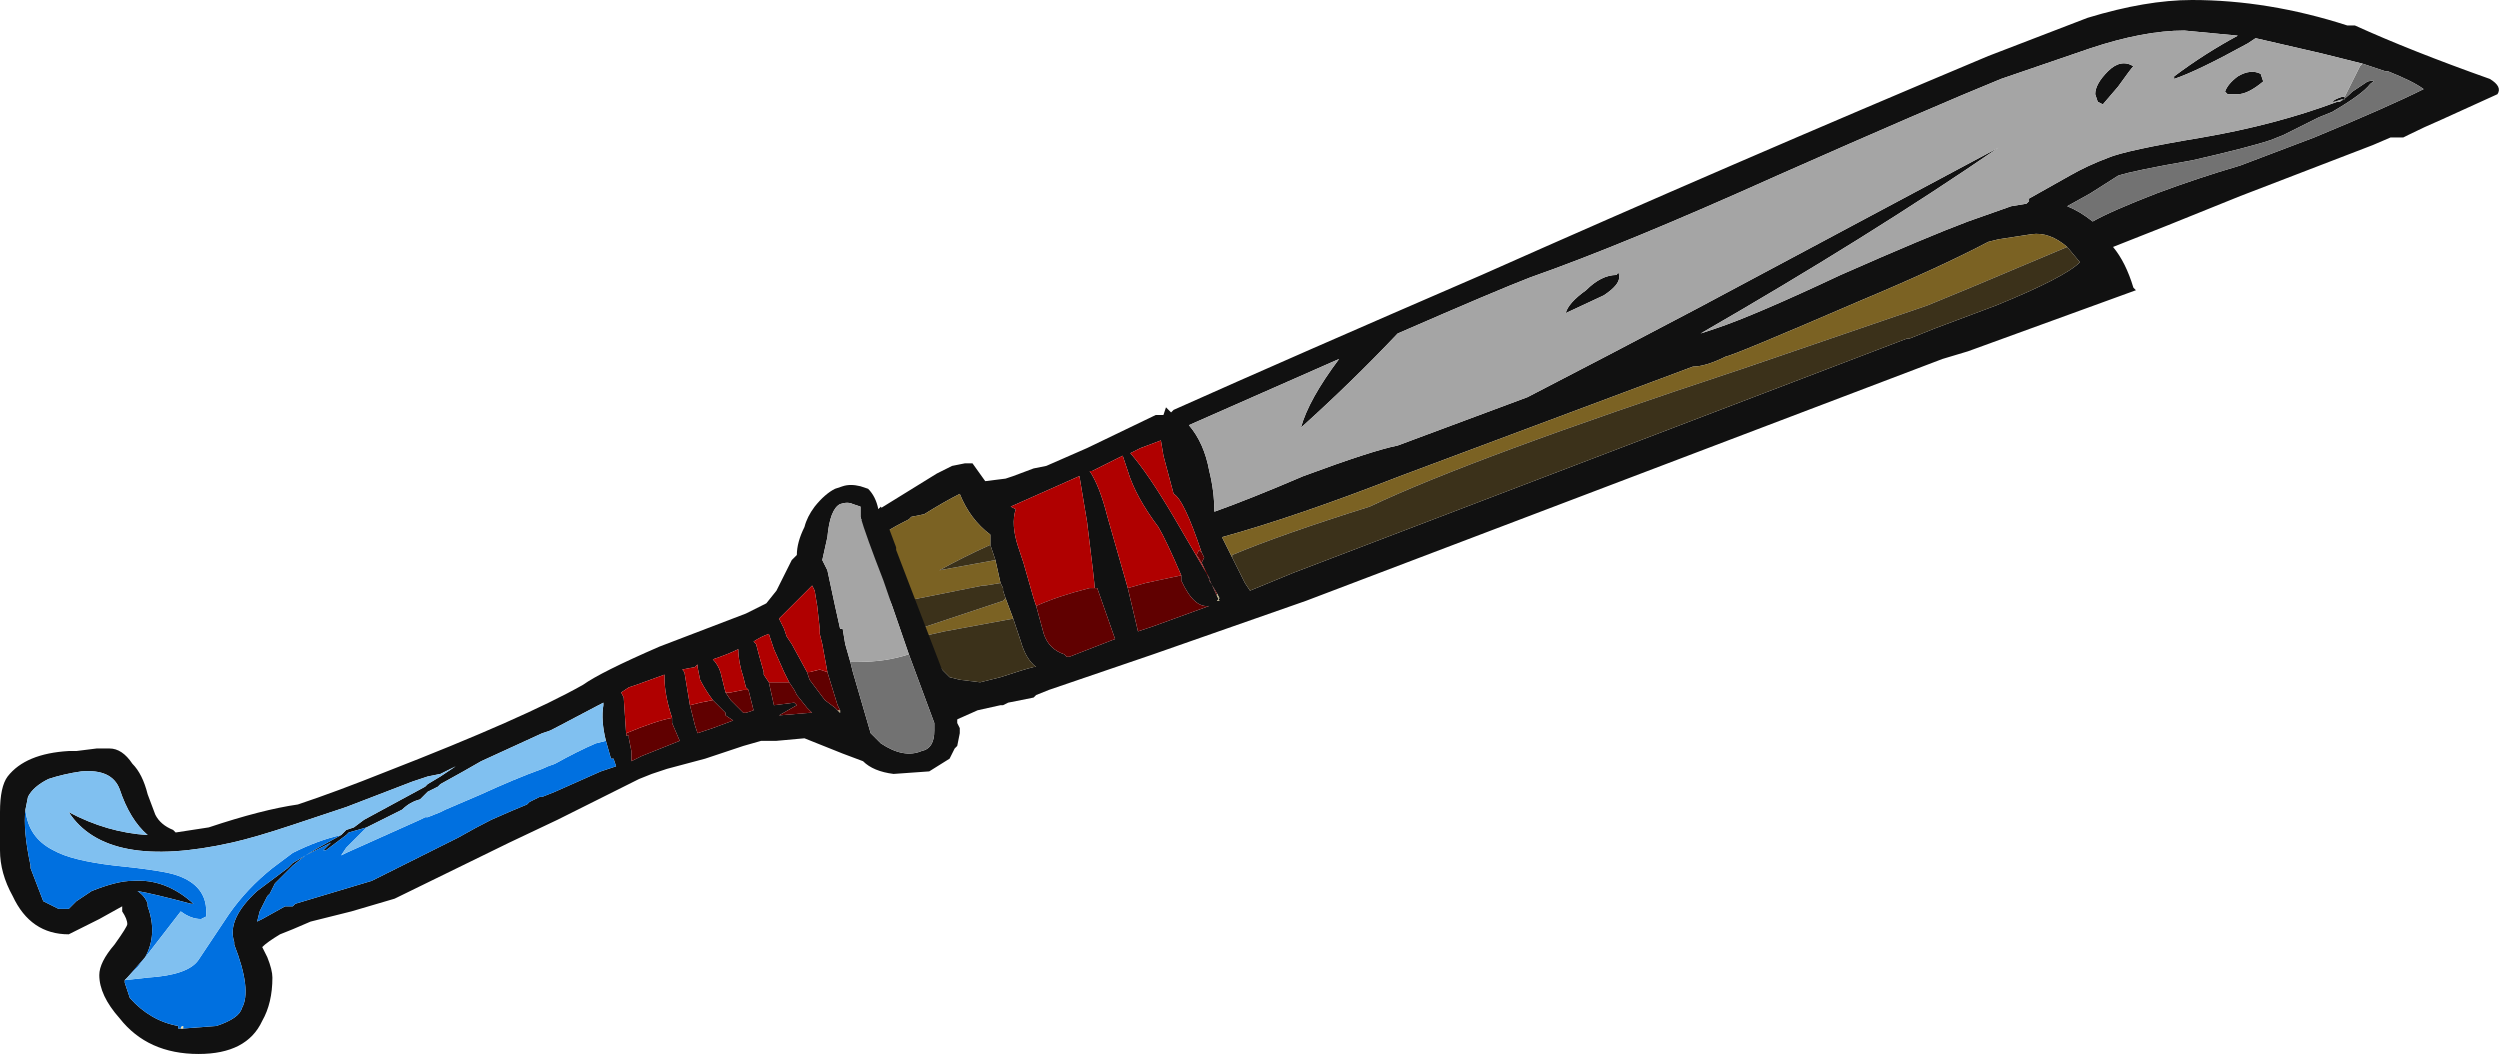 <?xml version="1.0" encoding="UTF-8" standalone="no"?>
<svg xmlns:ffdec="https://www.free-decompiler.com/flash" xmlns:xlink="http://www.w3.org/1999/xlink" ffdec:objectType="frame" height="144.9px" width="343.7px" xmlns="http://www.w3.org/2000/svg">
  <g transform="matrix(1.0, 0.0, 0.0, 1.0, 194.6, 70.0)">
    <use ffdec:characterId="1301" height="20.7" transform="matrix(7.0, 0.0, 0.0, 7.0, -194.6, -70.0)" width="49.1" xlink:href="#shape0"/>
  </g>
  <defs>
    <g id="shape0" transform="matrix(1.0, 0.0, 0.0, 1.0, 27.8, 10.0)">
      <path d="M2.95 -3.85 Q3.0 -4.05 3.35 -4.3 3.65 -4.6 3.95 -4.6 4.0 -4.7 4.0 -4.55 4.0 -4.4 3.7 -4.2 L2.95 -3.85 M18.6 -8.75 L17.8 -8.95 16.5 -9.25 16.35 -9.15 Q15.35 -8.6 14.9 -8.45 L14.9 -8.5 Q15.5 -8.95 16.15 -9.3 L15.1 -9.4 Q14.3 -9.4 13.25 -9.05 L11.5 -8.45 Q10.15 -7.9 7.1 -6.55 4.1 -5.2 2.25 -4.55 1.6 -4.3 -0.35 -3.45 -1.25 -2.5 -2.25 -1.6 -2.1 -2.15 -1.5 -2.95 L-4.45 -1.65 Q-4.15 -1.3 -4.05 -0.75 -3.95 -0.35 -3.95 0.05 -3.25 -0.2 -2.2 -0.65 -0.85 -1.15 -0.35 -1.25 L2.2 -2.2 Q3.75 -3.0 5.55 -3.95 L11.45 -7.1 Q8.9 -5.35 5.6 -3.45 L5.9 -3.55 Q6.65 -3.8 8.35 -4.6 10.05 -5.35 10.85 -5.65 L11.7 -5.95 12.0 -6.0 12.05 -6.05 12.05 -6.1 12.85 -6.55 Q13.2 -6.75 13.6 -6.9 13.95 -7.05 15.45 -7.3 16.9 -7.55 18.1 -8.0 L18.15 -8.0 Q18.25 -8.05 18.4 -8.2 L18.7 -8.4 Q18.9 -8.45 18.75 -8.35 18.6 -8.15 18.0 -7.8 L17.75 -7.7 17.05 -7.35 16.8 -7.25 Q16.35 -7.1 15.25 -6.85 14.1 -6.65 13.8 -6.55 L13.25 -6.2 12.8 -5.95 Q13.05 -5.85 13.3 -5.65 13.65 -5.85 14.55 -6.2 15.35 -6.5 16.2 -6.75 L17.65 -7.3 Q19.1 -7.9 19.8 -8.25 19.6 -8.4 19.1 -8.6 L19.05 -8.6 18.6 -8.75 M18.2 -8.05 L18.05 -8.0 18.0 -8.0 Q18.05 -8.05 18.2 -8.1 L18.25 -8.1 18.25 -8.05 18.2 -8.05 M-3.6 0.95 L-3.35 1.45 -3.25 1.6 -2.4 1.25 9.65 -3.35 9.7 -3.35 10.2 -3.55 11.4 -4.0 Q12.75 -4.55 13.05 -4.85 L13.05 -4.85 12.8 -5.15 Q12.45 -5.45 12.1 -5.4 L11.45 -5.3 11.25 -5.25 Q10.3 -4.75 8.75 -4.1 6.2 -3.0 6.1 -3.0 5.7 -2.8 5.45 -2.8 L-0.3 -0.65 Q-2.35 0.15 -3.8 0.55 L-3.6 0.95 M10.35 -2.95 L-2.15 1.8 -5.15 2.85 -7.2 3.55 -7.45 3.65 -7.5 3.7 -8.0 3.8 -8.1 3.85 -8.15 3.85 -8.6 3.95 -9.05 4.15 -11.1 0.35 -9.4 -0.7 -9.1 -0.85 -8.85 -0.9 -8.7 -0.9 -8.45 -0.55 -8.05 -0.6 -7.9 -0.65 -7.5 -0.8 -7.25 -0.85 -6.45 -1.2 -5.1 -1.85 -4.95 -1.85 -4.9 -2.0 -4.8 -1.9 -4.75 -1.95 Q-2.4 -3.0 1.3 -4.6 6.25 -6.8 11.25 -8.9 L13.2 -9.65 Q14.35 -10.0 15.25 -10.0 16.75 -10.0 18.3 -9.5 L18.45 -9.5 Q19.55 -9.0 21.1 -8.45 21.35 -8.3 21.25 -8.15 L20.15 -7.65 Q19.8 -7.5 19.5 -7.35 L19.4 -7.3 19.15 -7.3 18.8 -7.15 16.2 -6.15 Q14.6 -5.5 13.7 -5.15 13.95 -4.85 14.1 -4.35 L14.15 -4.3 10.85 -3.1 10.35 -2.95 M13.35 -8.15 Q13.35 -8.35 13.6 -8.6 13.85 -8.85 14.1 -8.7 14.05 -8.65 13.8 -8.3 L13.5 -7.95 13.4 -8.0 13.35 -8.15 M16.15 -8.5 Q16.4 -8.65 16.6 -8.55 L16.65 -8.4 Q16.35 -8.15 16.15 -8.15 L15.95 -8.15 15.9 -8.2 Q15.95 -8.35 16.15 -8.5 M-4.6 1.3 Q-4.9 0.6 -5.05 0.35 -5.5 -0.25 -5.65 -0.75 L-5.75 -1.05 -6.35 -0.75 -6.4 -0.75 Q-6.2 -0.45 -6.05 0.15 L-5.65 1.55 -5.45 2.4 -5.15 2.3 -4.05 1.9 Q-4.35 1.95 -4.6 1.4 L-4.6 1.3 M-6.3 1.55 Q-6.3 1.45 -6.45 0.25 L-6.6 -0.65 -7.95 -0.05 -7.85 0.0 Q-7.95 0.3 -7.8 0.75 L-7.7 1.05 -7.5 1.75 -7.45 1.9 -7.3 2.45 Q-7.2 2.75 -6.9 2.85 L-6.85 2.9 -6.8 2.9 -5.9 2.55 -6.25 1.55 -6.3 1.55 M-4.2 0.85 Q-4.55 -0.2 -4.75 -0.3 L-4.95 -1.05 -5.0 -1.35 -5.4 -1.2 Q-5.5 -1.15 -5.6 -1.1 -5.25 -0.7 -4.75 0.15 L-4.05 1.35 -4.05 1.4 -3.9 1.65 -3.85 1.75 -3.9 1.8 -3.85 1.8 -3.9 1.7 -4.2 1.05 -4.15 0.95 -4.2 0.85 M-8.35 0.7 L-8.35 0.5 Q-8.75 0.2 -8.95 -0.3 -9.25 -0.15 -9.65 0.1 L-9.9 0.15 -9.95 0.2 Q-10.25 0.35 -10.4 0.45 L-10.0 1.8 -9.75 2.35 -9.7 2.5 -9.6 2.75 -9.3 3.15 -9.15 3.3 -8.95 3.35 -8.55 3.4 -8.15 3.3 Q-7.7 3.15 -7.5 3.1 L-7.45 3.1 Q-7.65 2.95 -7.75 2.6 L-7.9 2.15 -8.05 1.75 -8.1 1.6 -8.1 1.55 -8.15 1.45 -8.25 1.0 -8.35 0.7" fill="#111111" fill-rule="evenodd" stroke="none"/>
      <path d="M12.8 -5.15 L10.9 -4.35 10.05 -4.0 6.4 -2.75 Q1.1 -1.0 -0.9 -0.05 -2.65 0.5 -3.6 0.9 L-3.6 0.95 -3.8 0.55 Q-2.35 0.15 -0.3 -0.65 L5.45 -2.8 Q5.7 -2.8 6.1 -3.0 6.2 -3.0 8.75 -4.1 10.3 -4.75 11.25 -5.25 L11.45 -5.3 12.1 -5.4 Q12.45 -5.45 12.8 -5.15 M-10.0 1.8 L-10.4 0.45 Q-10.25 0.35 -9.95 0.2 L-9.9 0.15 -9.65 0.1 Q-9.25 -0.15 -8.95 -0.3 -8.75 0.2 -8.35 0.5 L-8.35 0.7 Q-8.9 0.95 -9.35 1.2 L-8.25 1.0 -8.15 1.45 -8.45 1.5 -8.5 1.5 -10.0 1.8 M-7.9 2.15 L-9.25 2.4 -9.7 2.5 -9.75 2.35 -8.1 1.8 -8.05 1.75 -7.9 2.15" fill="#7b6223" fill-rule="evenodd" stroke="none"/>
      <path d="M12.8 -5.15 L13.05 -4.85 13.05 -4.85 Q12.75 -4.55 11.4 -4.0 L10.2 -3.55 9.7 -3.35 9.65 -3.35 -2.4 1.25 -3.25 1.6 -3.35 1.45 -3.6 0.95 -3.6 0.9 Q-2.65 0.5 -0.9 -0.05 1.1 -1.0 6.4 -2.75 L10.05 -4.0 10.9 -4.35 12.8 -5.15 M-10.0 1.8 L-8.5 1.5 -8.45 1.5 -8.15 1.45 -8.1 1.55 -8.1 1.6 -8.05 1.75 -8.1 1.8 -9.75 2.35 -10.0 1.8 M-8.25 1.0 L-9.35 1.2 Q-8.9 0.95 -8.35 0.7 L-8.25 1.0 M-7.9 2.15 L-7.75 2.6 Q-7.65 2.95 -7.45 3.1 L-7.5 3.1 Q-7.7 3.15 -8.15 3.3 L-8.55 3.4 -8.95 3.35 -9.15 3.3 -9.3 3.15 -9.6 2.75 -9.7 2.5 -9.25 2.4 -7.9 2.15" fill="#3b311a" fill-rule="evenodd" stroke="none"/>
      <path d="M-3.9 1.7 L-3.85 1.8 -3.9 1.8 -3.85 1.75 -3.9 1.65 -3.9 1.7" fill="#b3a77c" fill-rule="evenodd" stroke="none"/>
      <path d="M-5.65 1.55 L-6.05 0.15 Q-6.2 -0.45 -6.4 -0.75 L-6.35 -0.75 -5.75 -1.05 -5.65 -0.75 Q-5.5 -0.25 -5.05 0.35 -4.9 0.6 -4.6 1.3 L-5.3 1.45 -5.65 1.55 M-7.45 1.9 L-7.5 1.75 -7.7 1.05 -7.8 0.75 Q-7.95 0.3 -7.85 0.0 L-7.95 -0.05 -6.6 -0.65 -6.45 0.25 Q-6.3 1.45 -6.3 1.55 L-6.4 1.55 Q-7.0 1.7 -7.45 1.9 M-4.05 1.35 L-4.75 0.15 Q-5.25 -0.7 -5.6 -1.1 -5.5 -1.15 -5.4 -1.2 L-5.0 -1.35 -4.95 -1.05 -4.75 -0.3 Q-4.55 -0.2 -4.2 0.85 L-4.25 0.8 -4.3 0.9 Q-4.25 0.95 -4.05 1.35" fill="#b00000" fill-rule="evenodd" stroke="none"/>
      <path d="M-5.65 1.55 L-5.3 1.45 -4.6 1.3 -4.6 1.4 Q-4.35 1.95 -4.05 1.9 L-5.15 2.3 -5.45 2.4 -5.65 1.55 M-7.45 1.9 Q-7.0 1.7 -6.4 1.55 L-6.3 1.55 -6.25 1.55 -5.9 2.55 -6.8 2.9 -6.85 2.9 -6.9 2.85 Q-7.2 2.75 -7.3 2.45 L-7.45 1.9 M-4.05 1.35 Q-4.25 0.95 -4.3 0.9 L-4.25 0.8 -4.2 0.85 -4.15 0.95 -4.2 1.05 -3.9 1.7 -3.9 1.65 -4.05 1.4 -4.05 1.35" fill="#600000" fill-rule="evenodd" stroke="none"/>
      <path d="M18.15 -8.0 L18.2 -8.05 18.25 -8.05 18.25 -8.1 18.55 -8.7 18.6 -8.75 19.05 -8.6 19.1 -8.6 Q19.6 -8.4 19.8 -8.25 19.1 -7.9 17.65 -7.3 L16.2 -6.75 Q15.35 -6.5 14.55 -6.2 13.65 -5.85 13.3 -5.65 13.05 -5.85 12.8 -5.95 L13.25 -6.2 13.8 -6.55 Q14.1 -6.65 15.25 -6.85 16.35 -7.1 16.8 -7.25 L17.05 -7.35 17.75 -7.7 18.0 -7.8 Q18.6 -8.15 18.75 -8.35 18.9 -8.45 18.7 -8.4 L18.4 -8.2 Q18.25 -8.05 18.15 -8.0" fill="#727272" fill-rule="evenodd" stroke="none"/>
      <path d="M18.15 -8.0 L18.1 -8.0 Q16.9 -7.55 15.45 -7.3 13.95 -7.05 13.6 -6.9 13.2 -6.75 12.85 -6.55 L12.05 -6.1 12.05 -6.05 12.0 -6.0 11.7 -5.95 10.85 -5.65 Q10.05 -5.35 8.35 -4.6 6.65 -3.8 5.9 -3.55 L5.6 -3.45 Q8.9 -5.35 11.45 -7.1 L5.55 -3.95 Q3.75 -3.0 2.2 -2.2 L-0.35 -1.25 Q-0.85 -1.15 -2.2 -0.65 -3.25 -0.2 -3.95 0.05 -3.95 -0.35 -4.05 -0.75 -4.15 -1.3 -4.45 -1.65 L-1.5 -2.95 Q-2.1 -2.15 -2.25 -1.6 -1.25 -2.5 -0.35 -3.45 1.6 -4.3 2.25 -4.55 4.1 -5.2 7.1 -6.55 10.15 -7.9 11.5 -8.45 L13.25 -9.05 Q14.3 -9.4 15.1 -9.4 L16.15 -9.3 Q15.5 -8.95 14.9 -8.5 L14.9 -8.45 Q15.35 -8.6 16.35 -9.15 L16.5 -9.25 17.8 -8.95 18.6 -8.75 18.55 -8.7 18.25 -8.1 18.2 -8.1 Q18.05 -8.05 18.0 -8.0 L18.05 -8.0 18.2 -8.05 18.15 -8.0 M2.95 -3.85 L3.7 -4.2 Q4.0 -4.4 4.0 -4.55 4.0 -4.7 3.95 -4.6 3.65 -4.6 3.35 -4.3 3.0 -4.05 2.95 -3.85 M16.15 -8.5 Q15.95 -8.35 15.9 -8.2 L15.95 -8.15 16.15 -8.15 Q16.35 -8.15 16.65 -8.4 L16.6 -8.55 Q16.4 -8.65 16.15 -8.5 M13.35 -8.15 L13.4 -8.0 13.5 -7.95 13.8 -8.3 Q14.05 -8.65 14.1 -8.7 13.85 -8.85 13.6 -8.6 13.35 -8.35 13.35 -8.15" fill="#a5a5a5" fill-rule="evenodd" stroke="none"/>
      <path d="M-9.95 2.85 L-10.45 1.4 Q-10.8 0.5 -10.9 0.15 L-10.9 -0.05 -11.05 -0.1 Q-11.15 -0.15 -11.3 -0.1 -11.5 0.0 -11.55 0.55 L-11.65 1.0 -11.55 1.2 -11.4 1.9 -11.3 2.35 -11.25 2.35 -11.2 2.65 -11.1 3.0 -11.05 3.2 -10.7 4.4 -10.5 4.6 Q-10.05 4.9 -9.7 4.75 -9.45 4.7 -9.45 4.35 L-9.45 4.2 -9.95 2.85 M-11.25 -0.45 Q-11.1 -0.5 -10.9 -0.45 L-10.75 -0.4 Q-10.6 -0.25 -10.55 0.0 L-10.5 -0.05 -10.35 0.2 -10.3 0.3 -10.35 0.35 -10.2 0.75 -10.2 0.8 -9.3 3.15 -9.25 3.3 -9.1 3.8 -9.05 3.8 -9.05 3.85 -9.0 3.95 -9.0 4.2 -8.95 4.3 -8.95 4.4 -9.0 4.65 -9.05 4.7 Q-9.1 4.8 -9.15 4.9 L-9.55 5.15 -10.25 5.2 Q-10.65 5.15 -10.85 4.95 L-11.25 4.8 -12.0 4.5 -12.55 4.55 -12.85 4.55 -13.2 4.65 -13.95 4.9 -14.7 5.1 -15.0 5.2 -15.25 5.3 -16.85 6.1 -17.8 6.55 -20.05 7.65 -20.9 7.9 -21.7 8.1 -22.05 8.25 -22.3 8.35 Q-22.55 8.5 -22.65 8.6 L-22.55 8.8 Q-22.45 9.05 -22.45 9.2 -22.45 9.7 -22.65 10.05 -22.95 10.7 -23.9 10.7 -24.9 10.7 -25.45 10.0 -25.85 9.55 -25.85 9.15 -25.85 8.9 -25.55 8.55 -25.3 8.2 -25.3 8.15 -25.3 8.05 -25.4 7.9 L-25.4 7.8 -25.85 8.05 Q-26.15 8.2 -26.45 8.35 -27.2 8.35 -27.55 7.6 -27.8 7.15 -27.8 6.7 L-27.8 5.95 Q-27.8 5.45 -27.65 5.25 -27.3 4.8 -26.45 4.75 L-26.3 4.75 -25.9 4.7 -25.65 4.7 Q-25.4 4.7 -25.2 5.0 -25.0 5.2 -24.9 5.6 L-24.75 6.0 Q-24.65 6.2 -24.4 6.3 L-24.35 6.35 -23.7 6.25 Q-22.65 5.9 -21.95 5.8 -21.2 5.55 -20.2 5.15 -17.5 4.1 -16.35 3.45 -16.0 3.2 -14.85 2.7 -13.8 2.3 -13.15 2.05 L-12.75 1.85 -12.55 1.6 -12.25 1.0 -12.15 0.9 Q-12.15 0.65 -12.0 0.35 -11.95 0.15 -11.8 -0.05 -11.6 -0.3 -11.4 -0.4 L-11.25 -0.45 M-11.35 3.95 L-11.3 4.0 -11.3 3.95 -11.35 3.85 -11.55 3.2 -11.65 2.65 -11.7 2.45 -11.7 2.35 -11.75 1.9 -11.8 1.6 -11.85 1.5 Q-12.0 1.65 -12.4 2.05 L-12.5 2.15 -12.4 2.35 -12.35 2.5 -12.25 2.65 -11.95 3.2 -11.9 3.35 -11.6 3.75 -11.4 3.9 -11.35 3.95 M-13.75 3.8 L-13.8 3.75 Q-13.95 3.55 -14.05 3.35 L-14.1 3.1 -14.1 3.05 -14.15 3.1 -14.4 3.15 Q-14.35 3.2 -14.35 3.25 L-14.25 3.85 -14.15 4.25 -14.1 4.4 -13.8 4.3 -13.4 4.15 -13.55 4.05 -13.55 4.0 -13.75 3.8 M-13.1 3.55 L-13.15 3.5 -13.2 3.3 Q-13.3 3.0 -13.3 2.75 -13.5 2.85 -13.8 2.95 -13.7 3.05 -13.65 3.2 L-13.55 3.6 -13.45 3.75 -13.2 4.0 -13.15 4.0 -13.0 3.95 -13.1 3.55 M-12.3 3.4 L-12.4 3.2 -12.6 2.75 -12.7 2.45 Q-12.85 2.5 -13.0 2.6 L-12.95 2.65 Q-12.9 2.85 -12.8 3.2 L-12.8 3.25 -12.7 3.4 -12.6 3.85 -12.2 3.8 -12.15 3.85 -12.5 4.05 -11.9 4.0 -11.85 4.0 -11.95 3.9 -12.15 3.65 -12.2 3.55 -12.3 3.4 M-14.6 4.1 Q-14.75 3.65 -14.75 3.3 L-14.75 3.25 -15.3 3.45 -15.45 3.5 -15.6 3.6 -15.55 3.7 -15.5 4.45 -15.45 4.45 -15.45 4.5 -15.4 4.75 -15.4 4.95 -15.2 4.85 -14.45 4.55 -14.6 4.2 -14.6 4.1 M-22.3 7.25 L-22.4 7.35 -22.5 7.55 -22.55 7.6 -22.7 7.9 -22.75 8.1 -22.65 8.05 -22.2 7.8 -22.05 7.8 -22.0 7.75 -20.5 7.3 -18.8 6.45 Q-18.45 6.25 -18.15 6.1 -17.7 5.9 -17.45 5.8 L-17.4 5.75 -17.2 5.65 -17.15 5.65 -16.9 5.55 -16.0 5.15 -15.7 5.05 -15.75 4.9 -15.8 4.9 -15.9 4.55 Q-16.0 4.15 -15.95 3.85 L-15.95 3.8 -16.9 4.3 -17.0 4.35 -17.15 4.4 -18.35 4.95 -18.7 5.15 -19.15 5.4 -19.2 5.45 -19.4 5.55 -19.55 5.7 Q-19.75 5.75 -19.9 5.9 L-20.6 6.25 -20.95 6.35 -21.0 6.4 -21.4 6.7 -21.45 6.7 -21.3 6.55 -21.8 6.8 -22.05 7.0 -22.1 7.05 -22.3 7.25 M-21.1 6.4 L-21.0 6.3 -20.85 6.25 -20.65 6.1 -19.45 5.45 -19.4 5.4 -19.15 5.25 -18.85 5.05 -19.15 5.2 -19.4 5.25 -19.7 5.35 -21.0 5.85 -22.05 6.2 Q-22.8 6.45 -23.25 6.55 -25.7 7.1 -26.45 5.95 -25.7 6.35 -24.9 6.4 -25.25 6.1 -25.45 5.5 -25.6 5.1 -26.2 5.15 -26.55 5.2 -26.85 5.3 -27.15 5.45 -27.25 5.65 L-27.3 5.9 Q-27.35 6.3 -27.2 7.0 L-27.2 7.05 -26.95 7.7 -26.85 7.75 Q-26.75 7.8 -26.65 7.85 L-26.45 7.85 -26.3 7.7 -26.0 7.5 Q-25.5 7.3 -25.2 7.3 -24.55 7.25 -24.0 7.75 L-24.05 7.75 Q-24.8 7.55 -25.1 7.5 -24.95 7.6 -24.9 7.75 L-24.9 7.8 Q-24.7 8.35 -24.95 8.8 L-25.3 9.2 -25.35 9.25 -25.35 9.3 -25.25 9.6 Q-24.85 10.05 -24.3 10.15 L-24.3 10.2 -24.25 10.2 -24.2 10.2 -23.55 10.15 Q-23.1 10.0 -23.05 9.8 -22.85 9.45 -23.2 8.55 L-23.2 8.5 Q-23.35 8.05 -22.75 7.5 L-22.15 7.05 -22.05 6.95 -21.55 6.65 -21.1 6.4" fill="#111111" fill-rule="evenodd" stroke="none"/>
      <path d="M-11.35 3.95 L-11.3 3.95 -11.3 4.0 -11.35 3.95" fill="#b3a77c" fill-rule="evenodd" stroke="none"/>
      <path d="M-22.1 7.05 L-22.3 7.25 -22.1 7.05 M-24.2 10.2 L-24.25 10.2 Q-24.25 10.15 -24.2 10.15 L-24.2 10.2" fill="#f0e1a8" fill-rule="evenodd" stroke="none"/>
      <path d="M-15.9 4.55 L-15.8 4.9 -15.75 4.9 -15.7 5.05 -16.0 5.15 -16.9 5.55 -17.15 5.65 -17.2 5.65 -17.4 5.75 -17.45 5.8 Q-17.7 5.9 -18.15 6.1 -18.45 6.25 -18.8 6.45 L-20.5 7.3 -22.0 7.75 -22.05 7.8 -22.2 7.8 -22.65 8.05 -22.75 8.1 -22.7 7.9 -22.55 7.6 -22.5 7.55 -22.4 7.35 -22.3 7.25 -22.1 7.05 -22.05 7.0 -21.8 6.8 -21.3 6.55 -21.45 6.7 -21.4 6.7 -21.0 6.4 -20.95 6.35 -20.6 6.25 -21.0 6.65 -21.1 6.8 -21.0 6.75 -19.55 6.1 -19.45 6.05 -19.4 6.05 -19.15 5.95 -19.05 5.9 -18.35 5.6 Q-17.7 5.3 -17.15 5.1 -17.05 5.05 -16.9 5.0 -16.45 4.75 -16.1 4.6 L-15.9 4.55 M-21.1 6.4 L-21.55 6.65 -22.05 6.95 -22.15 7.05 -22.75 7.5 Q-23.35 8.05 -23.2 8.5 L-23.2 8.55 Q-22.85 9.45 -23.05 9.8 -23.1 10.0 -23.55 10.15 L-24.2 10.2 -24.2 10.15 Q-24.25 10.15 -24.25 10.2 L-24.3 10.2 -24.3 10.15 Q-24.85 10.05 -25.25 9.6 L-25.35 9.3 -25.35 9.25 -24.9 9.2 Q-24.1 9.15 -23.9 8.85 L-23.3 7.95 Q-22.95 7.45 -22.45 7.05 -22.25 6.9 -22.05 6.75 -21.55 6.5 -21.1 6.4 M-25.3 9.2 L-24.95 8.8 Q-24.7 8.35 -24.9 7.8 L-24.9 7.75 Q-24.95 7.6 -25.1 7.5 -24.8 7.55 -24.05 7.75 L-24.0 7.75 Q-24.55 7.25 -25.2 7.3 -25.5 7.3 -26.0 7.5 L-26.3 7.7 -26.45 7.85 -26.65 7.85 Q-26.75 7.8 -26.85 7.75 L-26.95 7.7 -27.2 7.05 -27.2 7.0 Q-27.35 6.3 -27.3 5.9 -27.25 6.45 -26.75 6.7 -26.4 6.9 -25.55 7.0 -24.55 7.1 -24.3 7.2 -23.75 7.4 -23.75 7.9 L-23.75 8.0 -23.85 8.05 Q-24.05 8.05 -24.25 7.9 L-25.1 9.0 -25.3 9.2" fill="#0070e0" fill-rule="evenodd" stroke="none"/>
      <path d="M-15.9 4.55 L-16.1 4.6 Q-16.45 4.75 -16.9 5.0 -17.05 5.05 -17.15 5.1 -17.7 5.3 -18.35 5.6 L-19.05 5.9 -19.15 5.95 -19.4 6.05 -19.45 6.05 -19.55 6.1 -21.0 6.75 -21.1 6.8 -21.0 6.65 -20.6 6.25 -19.9 5.9 Q-19.75 5.75 -19.55 5.7 L-19.4 5.55 -19.2 5.45 -19.15 5.4 -18.7 5.15 -18.35 4.95 -17.15 4.4 -17.0 4.35 -16.9 4.3 -15.95 3.8 -15.95 3.85 Q-16.0 4.15 -15.9 4.55 M-27.3 5.9 L-27.25 5.65 Q-27.15 5.45 -26.85 5.3 -26.55 5.2 -26.2 5.15 -25.6 5.1 -25.45 5.5 -25.25 6.1 -24.9 6.4 -25.7 6.35 -26.45 5.95 -25.7 7.1 -23.25 6.55 -22.8 6.45 -22.05 6.2 L-21.0 5.85 -19.7 5.35 -19.4 5.25 -19.15 5.2 -18.85 5.05 -19.15 5.25 -19.4 5.4 -19.45 5.45 -20.65 6.1 -20.85 6.25 -21.0 6.3 -21.1 6.4 Q-21.55 6.5 -22.05 6.75 -22.25 6.9 -22.45 7.05 -22.95 7.45 -23.3 7.95 L-23.9 8.85 Q-24.1 9.15 -24.9 9.2 L-25.35 9.25 -25.3 9.2 -25.1 9.0 -24.25 7.9 Q-24.05 8.05 -23.85 8.05 L-23.75 8.0 -23.75 7.9 Q-23.75 7.4 -24.3 7.2 -24.55 7.1 -25.55 7.0 -26.4 6.9 -26.75 6.7 -27.25 6.45 -27.3 5.9" fill="#80c0f0" fill-rule="evenodd" stroke="none"/>
      <path d="M-11.3 3.95 L-11.35 3.95 -11.4 3.9 -11.6 3.75 -11.9 3.35 -11.95 3.2 -11.9 3.2 -11.7 3.15 -11.55 3.2 -11.35 3.85 -11.3 3.95 M-14.25 3.85 L-14.05 3.8 -13.8 3.75 -13.75 3.8 -13.55 4.0 -13.55 4.05 -13.4 4.15 -13.8 4.3 -14.1 4.4 -14.15 4.25 -14.25 3.85 M-13.55 3.6 L-13.45 3.6 -13.2 3.55 -13.1 3.55 -13.0 3.95 -13.15 4.0 -13.2 4.0 -13.45 3.75 -13.55 3.6 M-12.7 3.4 L-12.3 3.4 -12.2 3.55 -12.15 3.65 -11.95 3.9 -11.85 4.0 -11.9 4.0 -12.5 4.05 -12.15 3.85 -12.2 3.8 -12.6 3.85 -12.7 3.4 M-15.5 4.45 L-15.5 4.4 Q-14.9 4.15 -14.6 4.1 L-14.6 4.2 -14.45 4.55 -15.2 4.85 -15.4 4.95 -15.4 4.75 -15.45 4.5 -15.45 4.45 -15.5 4.45" fill="#600000" fill-rule="evenodd" stroke="none"/>
      <path d="M-11.55 3.2 L-11.7 3.15 -11.9 3.2 -11.95 3.2 -12.25 2.65 -12.35 2.5 -12.4 2.35 -12.5 2.15 -12.4 2.05 Q-12.0 1.65 -11.85 1.5 L-11.8 1.6 -11.75 1.9 -11.7 2.35 -11.7 2.45 -11.65 2.65 -11.55 3.2 M-14.25 3.85 L-14.35 3.25 Q-14.35 3.2 -14.4 3.15 L-14.15 3.1 -14.1 3.05 -14.1 3.1 -14.05 3.35 Q-13.95 3.55 -13.8 3.75 L-13.75 3.8 -13.8 3.75 -14.05 3.8 -14.25 3.85 M-13.55 3.6 L-13.65 3.2 Q-13.7 3.05 -13.8 2.95 -13.5 2.85 -13.3 2.75 -13.3 3.0 -13.2 3.3 L-13.15 3.5 -13.1 3.55 -13.2 3.55 -13.45 3.6 -13.55 3.6 M-12.7 3.4 L-12.8 3.25 -12.8 3.2 Q-12.9 2.85 -12.95 2.65 L-13.0 2.6 Q-12.85 2.5 -12.7 2.45 L-12.6 2.75 -12.4 3.2 -12.3 3.4 -12.7 3.4 M-15.5 4.45 L-15.55 3.7 -15.6 3.6 -15.45 3.5 -15.3 3.45 -14.75 3.25 -14.75 3.3 Q-14.75 3.65 -14.6 4.1 -14.9 4.15 -15.5 4.4 L-15.5 4.45" fill="#b00000" fill-rule="evenodd" stroke="none"/>
      <path d="M-11.1 3.0 L-10.95 3.0 Q-10.4 3.0 -9.95 2.85 L-9.45 4.2 -9.45 4.35 Q-9.45 4.7 -9.7 4.75 -10.05 4.9 -10.5 4.6 L-10.7 4.4 -11.05 3.2 -11.1 3.0" fill="#727272" fill-rule="evenodd" stroke="none"/>
      <path d="M-11.1 3.0 L-11.2 2.65 -11.25 2.35 -11.3 2.35 -11.4 1.9 -11.55 1.2 -11.65 1.0 -11.55 0.55 Q-11.5 0.0 -11.3 -0.1 -11.15 -0.15 -11.05 -0.1 L-10.9 -0.05 -10.9 0.15 Q-10.8 0.5 -10.45 1.4 L-9.95 2.85 Q-10.4 3.0 -10.95 3.0 L-11.1 3.0" fill="#a5a5a5" fill-rule="evenodd" stroke="none"/>
    </g>
  </defs>
</svg>
